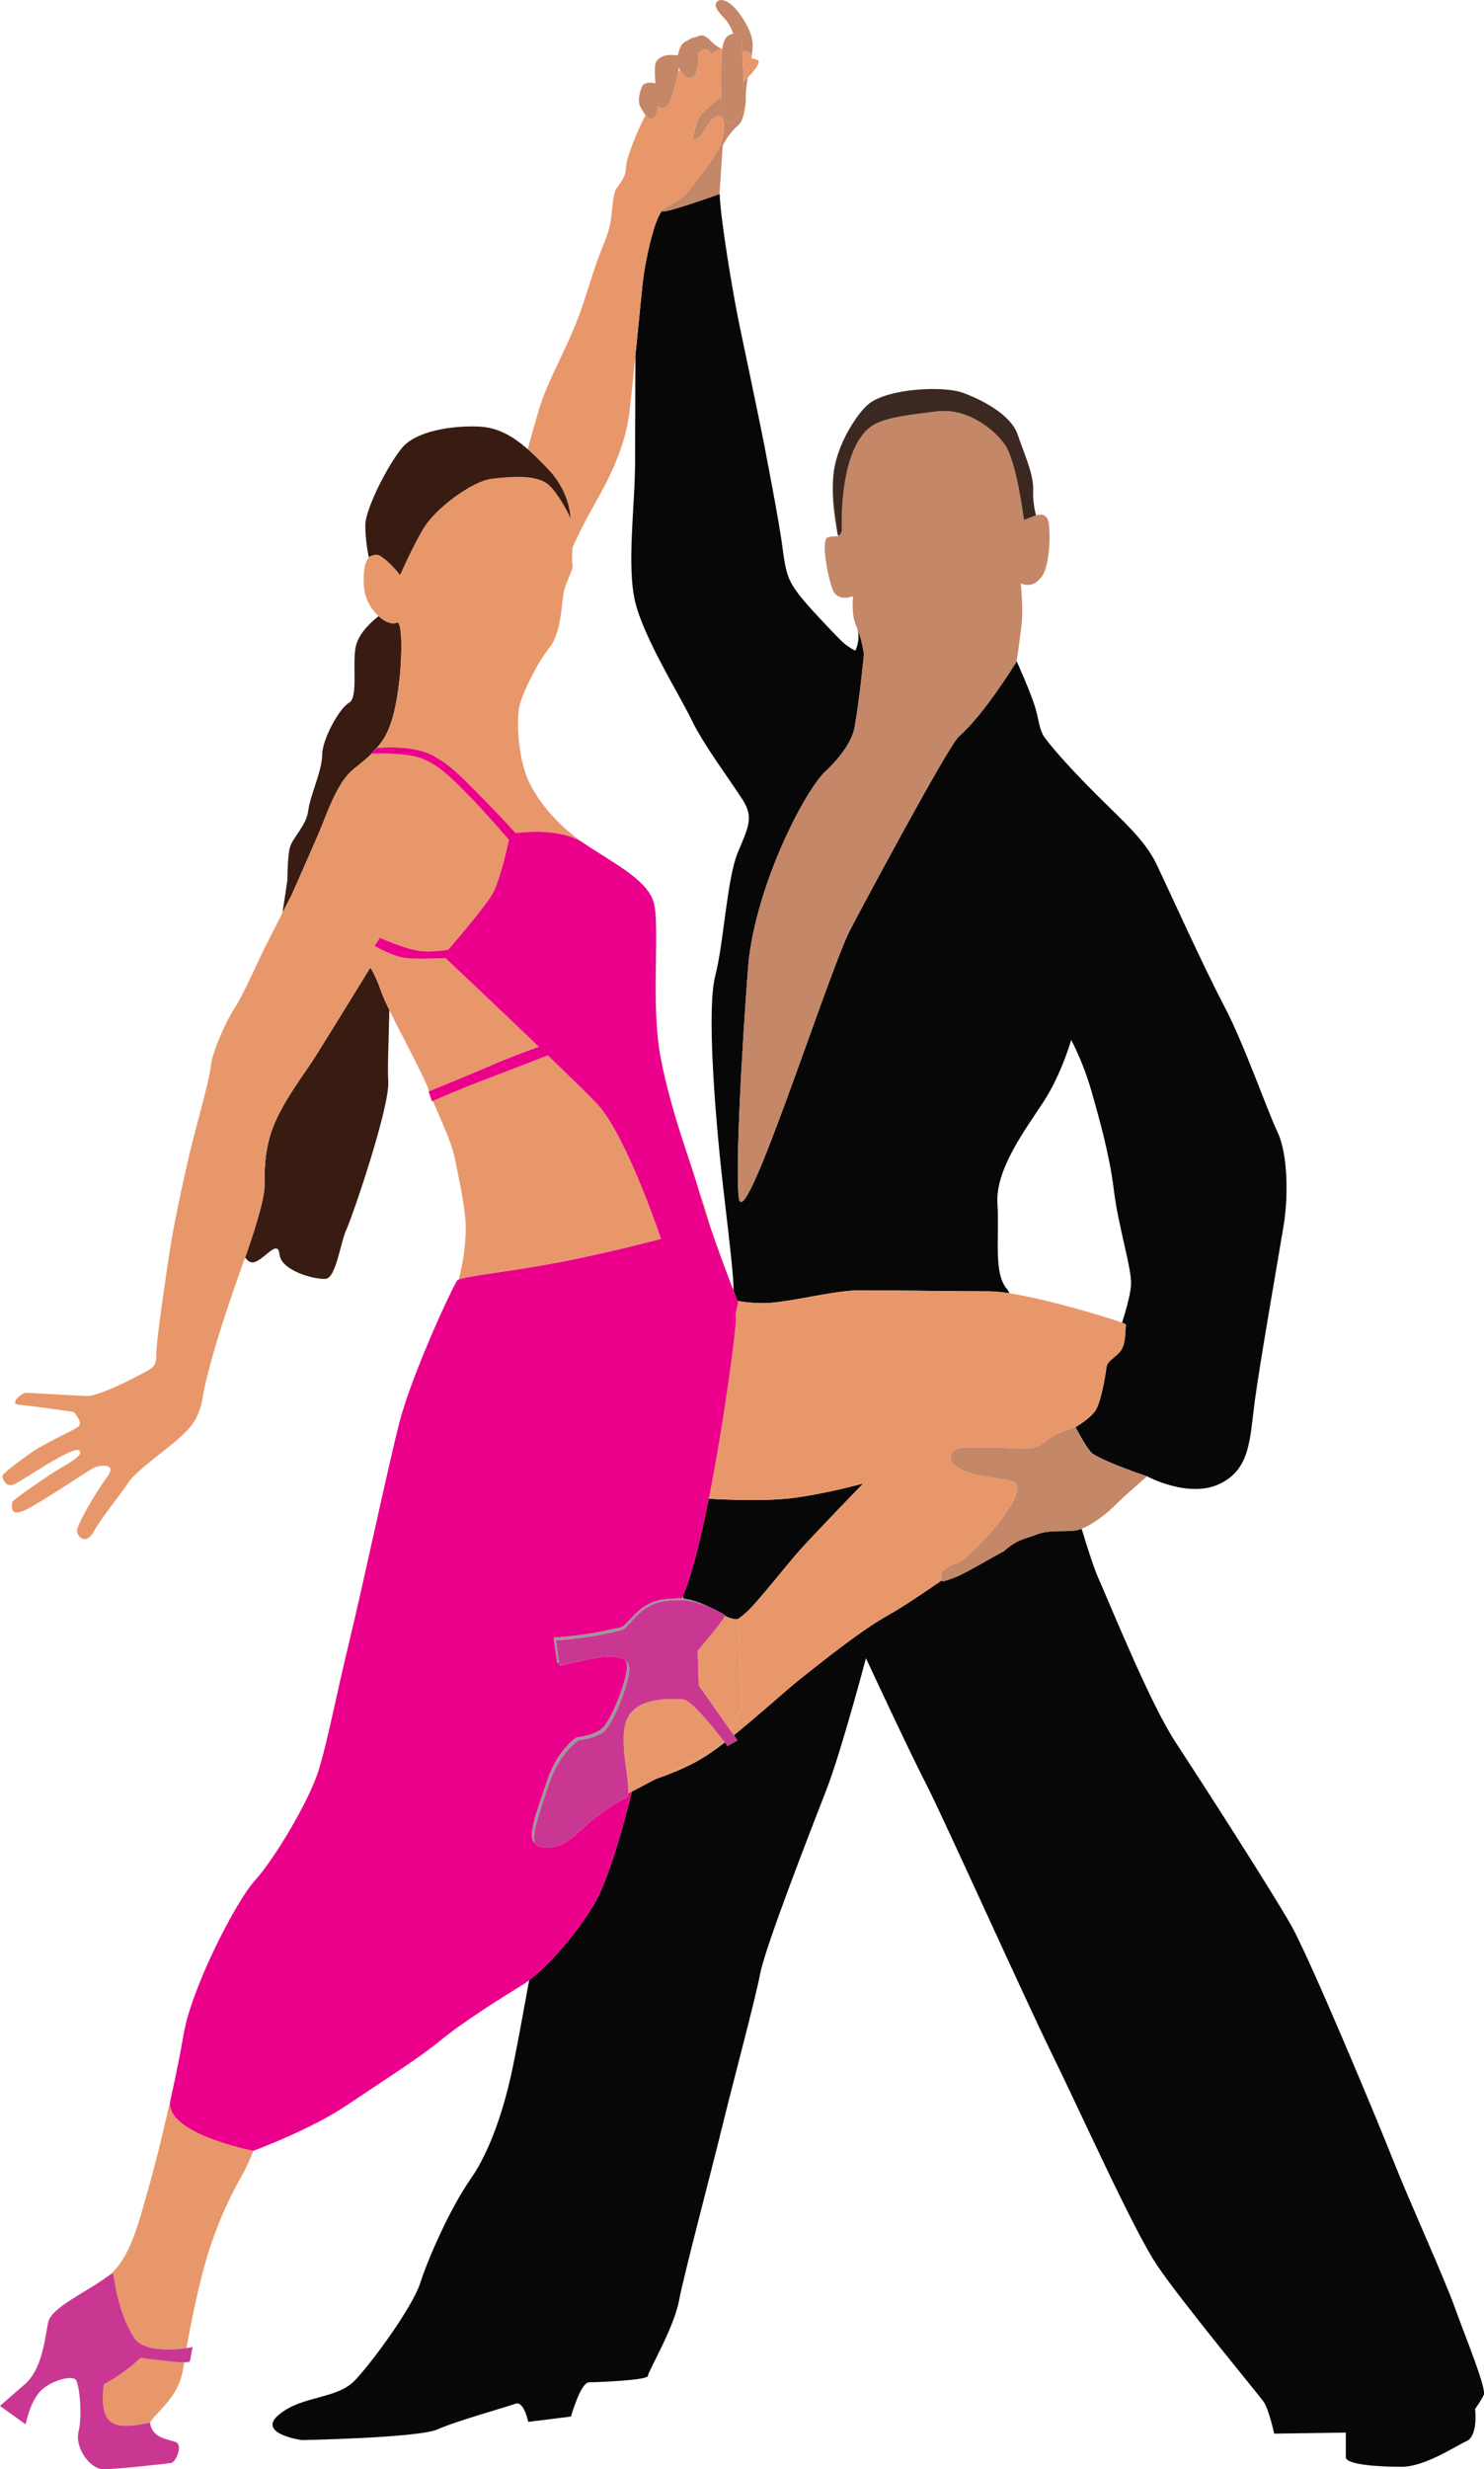 <svg xmlns="http://www.w3.org/2000/svg" width="649.59" height="1080" viewBox="0 0 649.59 1080"><g id="a"/><g id="b"><g id="c"><g id="d"><path d="M314.95 504.47c-1.87-19.19-5.62-63.16-1.87-77.66 3.74-14.5 5.14-42.57 9.82-53.79 4.68-11.22 7.02-15.44 2.34-22.91-4.68-7.5-17.31-24.34-22.46-35.1-5.15-10.76-21.05-36.02-24.79-51.92-3.75-15.91.0-42.1.0-61.29.0-7.05.06-25.64.14-46.3-.84 8.36-1.71 16.86-2.49 23.84-2.1 18.94-11.92 34.85-17.07 44.21-5.14 9.36-7.95 15.9-7.95 15.9.0.0-.47 6.31.0 7.71.46 1.41-2.11 6.09-3.51 10.29-1.4 4.21-.93 18.72-6.55 25.74-5.61 7.02-11.69 19.64-13.1 25.26-1.4 5.61-.93 20.12 2.81 30.42 3.75 10.29 13.57 21.99 25.26 29.94 11.7 7.95 27.13 15.44 30.41 25.26 3.28 9.83-1.41 44.44 3.28 68.76 4.68 24.33 13.58 46.57 16.84 58.49 1.53 3.33 3.14 8.79 4.65 14.79 3.57 10.5 7.81 21.76 10.28 28.23.02-.44.05-.89.05-1.39.0-7.95-4.21-39.3-6.09-58.47z" fill="none"/><path d="M296.82 31.48c.27-.32.53-.64.82-.96-.29-.51-.46-.89-.46-.89.0.0-.14.74-.36 1.85z" fill="none"/><path d="M491.12 578.5c1.23-3.81 3.6-11.66 3.95-16.49.48-6.55-5.62-25.73-7.49-41.17-1.87-15.44-6.09-30.4-9.83-43.5-3.74-13.1-8.89-22.46-8.89-22.46.0.0-4.21 14.98-12.17 27.14-7.96 12.16-21.05 29.48-20.11 44.44.93 14.97-1.87 30.41 4.21 37.44.3.34.66.97 1.06 1.76 16.96 2.57 42.38 10.39 49 12.73.09.03.17.08.26.12z" fill="none"/><path d="M310.49 702.88c2.7 1.14 5.17 2.44 6.9 3.59.05.03.04.13-.01.27 2.59 1.38 4.68 1.51 5.46 1.49 1.27-.84 2.66-1.91 4.16-3.31 5.26-4.91 17.19-20.34 23.5-27.36 6.32-7.01 27.37-28.76 27.37-28.76.0.0-14.74 4.21-30.17 6.31-11.9 1.61-29.84.83-37.46.39-3.54 17.8-7.52 33.95-11.43 42.72.16.36.31.69.46 1.01 3.51.39 7.63 1.91 11.21 3.65z" fill="#070707"/><path d="M141.05 360.73c2.1-5.26 6.32-17.07 12.05-22.81 2.33-2.34 5.91-4.61 9.55-8.25-.16.0-.26.01-.26.01l2.28-2.47s.1-.01.25-.03c1.06-1.26 2.12-2.63 3.12-4.22 4.36-6.96 6.21-18.71 7.1-28.55.76-8.37 1.02-23.34-1.52-22.08-1.92.96-5.04-.25-7.89-2.84-2.14 1.64-8.3 6.77-9.87 12.74-1.9 7.23 1.14 22.84-3.04 25.12-4.19 2.28-11.8 15.98-11.8 22.84s-5.33 17.89-6.09 24.36c-.76 6.47-6.85 11.81-7.99 15.99-1.14 4.19-1.14 14.46-1.14 14.46.0.0-.87 5.68-2.15 14.24 2.3-4.51 4.08-7.97 4.08-7.97.0.0 11.23-25.27 13.33-30.54z" fill="#381c12"/><path d="M162.1 423.19s-14.36 23.4-23.86 38.6c-4.63 7.41-13.96 19.21-18.59 30.87-4.13 10.41-3.86 20.84-3.86 25.97.0 6.74-5.8 23.82-8.48 31.37 1.12 1.59 2.36 2.32 3.64 2.11 4.57-.76 10.66-10.66 11.42-3.42.76 7.23 15.61 11.04 20.17 10.65 4.57-.38 6.47-15.99 9.14-21.69 2.66-5.71 19.03-53.67 18.27-64.71-.38-5.56.2-18.04.49-31.16-1.56-3.2-2.8-5.93-3.42-7.7-2.81-8.07-4.91-10.88-4.91-10.88z" fill="#381c12"/><path d="M636.81 1009.24c-4.68-13.1-19.64-45.85-26.67-63.62-7.01-17.77-36.48-88.42-44.9-103.39-8.43-14.97-39.77-63.63-50.53-80-10.76-16.37-26.19-54.26-34.15-72.52-1.69-3.86-4.18-11.44-7.1-21.05-5.05 2.06-12.97-.24-19.95 2.57-5.24 2.11-7.86 1.78-13.96 7.11-15.73 8.62-19.05 11.3-26.92 13.33-.2-.11-.3-.29-.41-.46-8.62 5.96-17.28 11.76-22.89 14.89-12.62 7.01-29.93 21.05-38.83 28.06-6.05 4.78-18.18 15.84-29.29 24.79l1.6 2.27-4.37 2.45s-.46-.62-1.19-1.59c-3.74 2.88-7.26 5.4-10.25 7.17-6.4 3.79-13.95 6.76-19.86 8.79-3.34 1.68-6.75 3.66-10.56 5.54-2.09 8.59-9.46 37.52-16.59 49.41-7.59 12.64-19.42 26.37-28.36 33.09-2.05 11.06-5.79 32.37-8.37 43.51-2.81 12.16-8.42 30.88-17.3 43.51-8.89 12.63-18.72 35.09-21.99 45.37-3.27 10.3-20.58 34.15-28.54 42.58-7.95 8.42-22.92 6.54-33.21 14.96-10.29 8.41 9.83 11.23 9.83 11.23.0.0 50.99-.94 59.41-4.67 8.42-3.74 30.41-9.84 34.15-11.23 3.75-1.41 5.61 7.94 5.61 7.94l18.71-2.34s4.21-14.98 7.95-14.98 25.73-.92 25.73-2.8 11.23-20.59 13.57-32.74c2.34-12.16 14.04-56.14 19.18-77.19 5.15-21.04 14.03-53.8 16.38-65.96 2.34-12.17 22.45-63.62 29-80.47 6.55-16.84 17.31-57.54 17.31-57.54.0.0 18.71 40.24 26.2 54.74 7.48 14.49 43.04 93.56 55.67 119.29 12.63 25.73 35.09 75.79 45.38 91.22 10.29 15.44 44.44 56.6 46.78 59.88 2.34 3.27 4.67 14.03 4.67 14.03l31.35-.46v10.76c0 3.26 14.04 4.2 24.32 4.2s23.39-8.89 28.54-11.23c5.15-2.34 3.74-14.04 3.74-14.04.0.0 2.34-3.27 3.75-6.08 1.4-2.8-7.96-25.26-12.64-38.36z" fill="#070707"/><path d="M290.16 91.86c-3.74 3.28-7.72 22.46-8.66 30.41-.59 5.02-1.92 18.91-3.36 33.22-.08 20.66-.14 39.25-.14 46.3.0 19.19-3.75 45.37.0 61.29 3.74 15.9 19.64 41.17 24.79 51.92 5.14 10.76 17.78 27.6 22.46 35.1 4.68 7.48 2.34 11.69-2.34 22.91-4.68 11.23-6.08 39.29-9.82 53.79-3.75 14.51.0 58.48 1.87 77.66 1.87 19.17 6.09 50.52 6.09 58.47.0.49-.02.94-.05 1.39.85 2.22 1.46 3.81 1.8 4.66 2.79.51 6.59.96 11.35.96 10.76.0 30.4-5.61 42.58-5.61s41.16.46 56.13.46c2.51.0 5.6.32 9.02.84-.4-.79-.76-1.42-1.06-1.76-6.08-7.03-3.28-22.46-4.21-37.44-.94-14.96 12.15-32.28 20.11-44.44 7.95-12.16 12.17-27.14 12.17-27.14.0.0 5.15 9.36 8.89 22.46 3.74 13.1 7.95 28.06 9.83 43.5 1.87 15.44 7.96 34.62 7.49 41.17-.34 4.83-2.71 12.69-3.95 16.49.57.21 1.11.49 1.65.82-.14 3.22-.2 6.06-.97 8.89-1.41 5.14-7.02 6.08-7.49 9.82-.46 3.74-2.34 14.98-4.68 18.71-2.34 3.74-8.89 7.48-8.89 7.48.0.0 5.18 10.01 7.51 11.61 5.51 3.79 23.83 9.91 23.83 9.91.0.0 18.25 9.83 31.81 3.28 13.57-6.54 13.1-19.65 15.44-36.96 2.34-17.31 10.76-65.02 12.63-76.71 1.87-11.71 1.87-30.42-2.81-40.24-4.68-9.82-14.5-38.35-23.39-55.2-8.88-16.84-24.33-50.99-29.47-61.76-5.14-10.75-14.5-18.71-27.13-31.34-12.63-12.64-19.66-21.05-21.99-24.33-2.34-3.27-2.34-7.49-4.21-13.56-1.87-6.09-7.95-19.66-7.95-19.66.0.0-14.08 23.16-25.25 32.81-4.81 4.16-46.48 82.13-48.21 85.77-10.66 22.33-46.34 134.89-48.21 115.71-1.87-19.18 3.75-98.75 4.57-105.05 4.57-35.02 25.12-73.59 33.5-81.2 1.34-1.21 11.12-10.38 12.69-19.29 2.44-13.92 4.06-31.96 4.06-31.96.0.0-.97-7.06-3.31-12.21 2.34 5.14-.46 10.76-.46 10.76.0.0-3.28-1.4-6.55-4.68-3.27-3.27-14.97-15.43-18.71-20.58-3.74-5.14-5.14-7.94-6.55-19.17-1.41-11.22-6.55-37.43-7.95-44.91-1.41-7.49-8.89-43.04-11.23-54.28-2.34-11.22-7.95-43.97-8.42-56.14.0.0-28.54 10.3-24.8 7.02z" fill="#070707"/><path d="M412.08 689.93c.47-2.19 3.33-5.51 5.8-5.82-2.75.34-5.93 3.93-5.8 5.82z" fill="#070707"/><path d="M325.02 22.58c.81-.12 1.56-.15 2.11.04 2.57.94 1.16 2.81 1.16 2.81.0.0.23.02.56.05.44-2.72.73-5.13.61-6.66-.35-4.74-3.86-10.52-6.66-14.04-2.81-3.51-6.85-6.14-8.95-4.03-2.11 2.1 1.93 5.79 3.5 7.55 1.19 1.31 3.06 4.21 3.56 6.54.14-.01.25-.07.39-.07 3.52.0 3.74 3.79 3.71 7.81z" fill="#c48768"/><path d="M412.08 689.93c-.14-1.89 3.04-5.48 5.8-5.82 3.75-.47 14.97-12.16 21.51-21.06 6.55-8.88 7.02-13.57 4.21-14.96-2.81-1.41-15.44-1.86-22.46-5.14-7.02-3.27-5.15-6.55-3.75-8.42 1.41-1.87 8.9-1.41 18.25-1.41s16.84 1.87 21.53-2.33c4.67-4.22 13.56-6.56 13.56-6.56.0.0 6.55-3.74 8.89-7.48 2.34-3.74 4.21-14.97 4.68-18.71.47-3.74 6.08-4.68 7.49-9.82.77-2.84.83-5.67.97-8.89-.53-.33-1.08-.6-1.65-.82-.09-.04-.17-.09-.26-.12-6.62-2.34-32.04-10.16-49-12.73-3.41-.51-6.51-.84-9.02-.84-14.97.0-43.97-.46-56.13-.46s-31.81 5.61-42.58 5.61c-4.75.0-8.55-.46-11.35-.96.17.44.29.75.29.75.0.0-1.37 4.44-1.02 6.59.45 2.69-4.83 44.03-11.82 79.16 7.62.44 25.56 1.23 37.46-.39 15.44-2.11 30.17-6.31 30.17-6.31.0.0-21.05 21.75-27.37 28.76-6.31 7.02-18.24 22.46-23.5 27.36-1.49 1.39-2.88 2.47-4.16 3.31.22.0.37-.01.37-.01l1.84 37.94-5.63 10.26 1.79 2.54c11.11-8.94 23.24-20.01 29.29-24.79 8.9-7.02 26.21-21.06 38.83-28.06 5.62-3.13 14.27-8.93 22.89-14.89-.2-.34-.25-.76-.14-1.29z" fill="#e8976b"/><path d="M289.33 541.83s-14.21-42.63-26.9-57.86c-1.95-2.34-11.39-11.56-22.66-22.39-6.18 2.41-20.1 7.81-27.84 10.71-9.13 3.43-20.29 8.29-22.44 9.22 3.1 7.51 8.01 17.6 9.44 24.48 1.75 8.41 4.56 21.04 4.91 29.47.25 6.03-.78 16-3.06 24.15 4-1.65 22.91-3.57 41.84-7.13 23.25-4.37 46.69-10.66 46.69-10.66z" fill="#e8976b"/><path d="M327.12 22.62c-.54-.2-1.29-.16-2.11-.04-.01 1.77-.06 3.59.09 5.14.2 1.99.32 4.9.39 7.88.62-.53 1.26-1.13 1.88-1.76 3.03-3.03 5.74-6.8 4.42-7.47-1.25-.62-2.33-.82-2.96-.89-.33-.03-.56-.05-.56-.05.0.0 1.41-1.87-1.16-2.81z" fill="#e8976b"/><path d="M74.59 918.48c.03-.12.05-.24.08-.36-3.27 14.7-6.9 29.24-9.42 38.02-4.21 14.74-8.07 31.93-17.89 39.3.88-.66 2.29-1.04 2.29-1.04.0.0 1.72 17.04 9.13 28.16 4.15 6.22 17.25 5.19 22.87 4.41 1.97-11.37 5.7-29.28 9.21-40.66 4.21-13.69 9.82-25.61 14.03-32.97 4.21-7.37 5.96-12.64 5.96-12.64.0.0-39.52-7.65-36.27-22.22z" fill="#e8976b"/><path d="M235.81 457.79c-16.83-16.13-36.11-34.34-40.79-38.76-5.44.24-13.5.46-17.34-.02-6.09-.76-13.7-5.32-13.7-5.32l2.28-3.56s9.64 4.31 16.24 5.58c4.06.78 9.83.21 13.68-.33 4.96-5.75 16.64-19.5 19.56-24.79 2.81-5.08 5.82-17.76 7.04-23.26-4.5-5.17-12.77-14.57-17.06-18.87-6.09-6.09-12.18-12.94-20.18-16.37-7.4-3.17-20.94-2.53-22.89-2.42-3.64 3.64-7.22 5.91-9.55 8.25-5.73 5.74-9.95 17.55-12.05 22.81-2.11 5.26-13.33 30.54-13.33 30.54.0.0-1.78 3.46-4.08 7.97-2.39 4.7-5.36 10.53-7.51 14.82-4.21 8.43-9.82 21.41-13.33 26.67-3.51 5.26-9.82 18.94-10.53 25.61-.7 6.67-6.66 27.02-9.47 38.95-2.81 11.92-7.01 31.57-8.77 43.51-1.76 11.93-5.62 37.54-5.62 43.51s-1.41 5.96-9.47 10.18c-8.08 4.21-17.19 8.06-20.7 8.06s-25.61-1.4-27.02-1.4-7.72 4.91-2.8 5.26c4.9.36 23.86 3.16 23.86 3.16.0.0 4.21 4.56 2.1 6.32-2.1 1.76-15.09 7.37-21.4 11.94-6.32 4.56-11.93 8.76-11.93 9.82s1.41 5.26 5.26 3.51c3.86-1.75 25.97-17.2 28.42-14.74 2.46 2.45-7.72 7.01-13.33 10.88-5.61 3.86-16.14 10.86-16.14 11.92s-1.4 7.01 6.67 2.81c8.07-4.21 27.72-17.54 29.48-18.24 1.75-.71 10.52-2.46 5.26 4.55-5.26 7.03-12.98 20.7-12.98 23.17s3.86 6.66 7.37.34c3.51-6.32 11.93-16.49 15.09-21.39 3.16-4.93 16.14-14.04 22.1-19.31 5.96-5.26 9.12-9.47 10.52-18.24 1.41-8.77 5.97-23.86 9.12-33.69 3.16-9.82 8.07-23.51 8.07-23.51.0.0.54-1.44 1.34-3.71 2.68-7.55 8.48-24.63 8.48-31.37.0-5.14-.27-15.56 3.86-25.97 4.64-11.66 13.96-23.46 18.59-30.87 9.5-15.2 23.86-38.6 23.86-38.6.0.0 2.1 2.81 4.91 10.88.62 1.77 1.86 4.5 3.42 7.7 5.56 11.43 15.37 29.34 17.28 35.1.04.12.1.27.15.39 2.06-.84 16.32-6.6 27.13-11.3 7.17-3.13 15.48-6.24 20.83-8.17z" fill="#e8976b"/><path d="M61.46 1031.32c-7.99 7.61-15.99 11.41-15.99 11.41.0.0-2.25 12.25 2.85 16.37 5.11 4.12 17.26.06 17.33.58h0c.47-.93 1.24-1.99 2.4-3.19 9.05-9.41 11.2-13.64 12.6-23.29-5.65.06-19.03-2.05-19.2-1.89z" fill="#e8976b"/><path d="M315.86 762.92s-17.96 10.67-23.99 12.98c-1.6.61-3.16 1.35-4.73 2.14 5.91-2.02 13.47-5 19.86-8.79 2.99-1.77 6.51-4.29 10.25-7.17-.17-.21-.35-.46-.54-.71l-.85 1.54z" fill="#e8976b"/><path d="M310.72 536.1c-1.51-6-3.12-11.46-4.65-14.79 1.15 4.22 2.81 9.4 4.65 14.79z" fill="#e8976b"/><path d="M298.81 698.22c-.15.33-.29.65-.44.95.3.02.59.02.9.06-.15-.31-.3-.65-.46-1.01z" fill="#e8976b"/><path d="M173.62 272.34c2.54-1.26 2.29 13.71 1.52 22.08-.89 9.84-2.74 21.59-7.1 28.55-1 1.59-2.05 2.96-3.12 4.22 1.95-.21 15.88-1.5 24.81 3.39 6.72 3.68 10.79 7.74 17.13 14.09 9.61 9.6 15.84 16.36 18.83 19.7 5.68-.73 20.54-1.89 29.85 4.44-11.7-7.95-21.52-19.64-25.26-29.94-3.74-10.29-4.21-24.8-2.81-30.42 1.4-5.61 7.48-18.24 13.1-25.26 5.62-7.02 5.15-21.52 6.55-25.74 1.4-4.2 3.97-8.89 3.51-10.29-.47-1.41.0-7.71.0-7.71.0.0 2.81-6.54 7.95-15.9 5.15-9.36 14.97-25.27 17.07-44.21.78-6.98 1.65-15.48 2.49-23.84 1.44-14.31 2.77-28.2 3.36-33.22.94-7.96 4.92-27.14 8.66-30.41 3.75-3.27 7.25-3.27 11.7-8.89 4.44-5.61 10.52-13.34 13.09-18.72 2.57-5.38 2.81-13.56.0-13.56s-5.15 3.74-7.01 7.01c-1.87 3.27-4.45 3.51-4.45 3.51.0.0.0-3.74 2.11-8.89 1.19-2.91 5.67-6.64 10.02-9.8.0-3.61.11-7.87.11-13.29.0-2.9.08-5.55.39-7.78-.02.0-.05.0-.08.0-1.89-.14-5.29 2.56-5.29 2.56.0.0.94-2.34-1.87-2.34-.8.0-1.9.53-3.13 1.33.15 3.94-.23 8.58-2.02 10.37-2.54 2.53-5.07-1.11-6.08-2.87-.29.32-.55.64-.82.96-.83 4.17-3.04 14.13-5.26 15.23-2.8 1.41-3.51-.46-3.51-.46.0.0-.24 4.44-2.34 5.61-1 .56-2.1-.26-3.09-1.48-.05.09-.13.21-.19.31-2.8 4.91-8.42 18.48-8.42 22.45s-2.34 6.79-4.21 9.36c-1.87 2.57-1.64 12.17-3.27 17.79-1.64 5.6-3.04 7.71-6.08 16.6-3.04 8.89-5.39 18.01-10.29 29.24-4.91 11.23-10.99 22.45-13.8 31.58-2.13 6.92-4.39 15.17-5.36 18.76 3.03 2.65 6.01 5.65 9.1 8.9 9.64 10.14 9.64 21.31 9.64 21.31.0.0-4.06-9.13-9.13-14.21-5.08-5.08-16.75-4.06-25.37-3.05-8.63 1.01-24.87 13.2-29.94 21.83-5.07 8.63-10.15 20.3-10.15 20.3.0.0-4.57-6.09-9.14-8.64-1.35-.74-3.38.15-4.19.56-2.44 2.31-2.9 7.25-2.53 12.89.37 5.58 3.23 10.25 6.44 13.15 2.85 2.59 5.97 3.79 7.89 2.84z" fill="#e8976b"/><path d="M285.72 51.86c2.1-1.16 2.34-5.61 2.34-5.61.0.0.7 1.88 3.51.46 2.21-1.1 4.42-11.06 5.26-15.23.22-1.11.36-1.85.36-1.85.0.0.17.37.46.89 1.01 1.76 3.54 5.4 6.08 2.87 1.79-1.79 2.18-6.44 2.02-10.37 1.22-.8 2.32-1.33 3.13-1.33 2.81.0 1.87 2.34 1.87 2.34.0.0 3.39-2.7 5.29-2.56-.97-.45-2.66-1.35-4-2.7-1.99-1.99-3.97-3.86-5.73-3.16-1.76.71-3.98 1.17-3.98 1.17l-.05.3c-1.13.44-2.36 1.13-3.17 1.75-1.58 1.23-2.45 5.44-2.45 5.44.0.0-4.56-.87-7.2.71-2.63 1.57-2.8 2.63-2.8 5.79s.23 5.67.23 5.67c0 0-4.68-1.17-5.85 1.4-1.17 2.59-1.87 6.57-.94 8.43.49.99 1.44 2.79 2.53 4.13.98 1.21 2.09 2.04 3.09 1.48z" fill="#c48768"/><path d="M259.99 832.99c7.13-11.88 14.49-40.81 16.59-49.41-.51.26-1.04.51-1.57.75-.12 1.06-.4 1.81-.95 2.06-7.27 3.15-15.95 10.34-22.12 16.11-6.17 5.78-12.5 6.49-16.61 4.74-.56-.23-.94-.69-1.19-1.3-3.64-2.16 1.17-14.54 5.51-27.44 4.43-13.19 12.65-18.51 12.65-18.51.0.0 7.09-.74 11.06-3.79 3.97-3.04 10.59-19.78 11.14-26.71.11-1.34-.22-2.34-.73-3.19-2.81-2.33-8.62-1.99-13.45-1.09-6.82 1.26-15.39 3.39-15.39 3.39l-.19-1.32c-.44.1-.76.18-.76.18l-1.6-11.15s13.42-.93 22.51-3.06c9.07-2.14 6.05.11 12.95-7.03 6.9-7.13 13.64-6.93 19.47-7.1.34.0.71.04 1.07.06.14-.3.29-.62.44-.95 3.9-8.77 7.88-24.92 11.43-42.72 6.99-35.13 12.27-76.47 11.82-79.16-.36-2.16 1.02-6.59 1.02-6.59.0.0-.12-.31-.29-.75-.34-.86-.95-2.44-1.8-4.66-2.47-6.46-6.71-17.73-10.28-28.23-1.83-5.39-3.49-10.56-4.65-14.79-3.26-11.92-12.16-34.16-16.84-58.49-4.69-24.33.0-58.94-3.28-68.76-3.28-9.82-18.71-17.31-30.41-25.26-9.31-6.33-24.18-5.17-29.85-4.44-2.99-3.34-9.22-10.1-18.83-19.7-6.34-6.34-10.4-10.41-17.13-14.09-8.93-4.89-22.86-3.59-24.81-3.39-.15.01-.25.03-.25.03l-2.28 2.47s.1.0.26-.01c1.95-.11 15.49-.75 22.89 2.42 7.99 3.43 14.08 10.28 20.18 16.37 4.3 4.3 12.57 13.71 17.06 18.87-1.22 5.49-4.24 18.18-7.04 23.26-2.92 5.29-14.6 19.04-19.56 24.79-3.85.54-9.63 1.11-13.68.33-6.6-1.26-16.24-5.58-16.24-5.58l-2.28 3.56s7.61 4.56 13.7 5.32c3.83.48 11.89.26 17.34.02 4.68 4.42 23.96 22.63 40.79 38.76-5.35 1.94-13.66 5.04-20.83 8.17-10.81 4.7-25.06 10.46-27.13 11.3-.17.07-.28.11-.28.11l1.52 4.31s.16-.06.4-.17c2.15-.94 13.31-5.79 22.44-9.22 7.74-2.9 21.66-8.3 27.84-10.71 11.27 10.83 20.71 20.05 22.66 22.39 12.69 15.23 26.9 57.86 26.9 57.86.0.0-23.44 6.29-46.69 10.66-18.93 3.56-37.84 5.48-41.84 7.13-.39.16-.69.32-.79.49-4.01 7.1-16.73 35.06-23.08 54.82-.86 2.69-1.62 5.24-2.21 7.55-4.91 19.3-15.79 70.53-21.75 95.09-5.96 24.56-9.13 42.09-13.33 56.14-4.21 14.04-20 40-28.08 48.77-8.07 8.76-27.71 46.66-31.22 67.36-.32 1.88-.68 3.86-1.05 5.87-.09.46-.17.92-.26 1.39-.37 1.96-.77 3.99-1.18 6.05-.08.41-.17.81-.25 1.21-.42 2.09-.86 4.2-1.31 6.34-.03.12-.05.24-.07.35-.5 2.35-1.02 4.71-1.54 7.07-.03.12-.05.24-.08.36-3.25 14.57 36.27 22.22 36.27 22.22.0.0 24.91-9.12 41.05-20.01 16.14-10.87 31.23-20.34 41.06-28.41 9.82-8.06 26.66-18.59 35.79-24.2.91-.56 1.87-1.24 2.87-2 8.94-6.72 20.78-20.46 28.36-33.09z" fill="#eb008b"/><path d="M58.79 1022.56c-7.41-11.12-9.13-28.16-9.13-28.16.0.0-1.41.38-2.29 1.04-9.83 7.37-24.91 13.68-26.31 20.35-1.41 6.66-2.46 20.35-10.18 27.01-7.72 6.67-10.88 9.48-10.88 9.48l11.23 8.07s1.75-9.48 6.32-14.38c4.56-4.91 14.39-7.36 15.79-4.91 1.4 2.45 2.81 15.08 1.05 22.45-1.76 7.37 5.26 16.49 10.88 16.49s28.07-2.46 29.82-2.81c1.76-.35 5.26-7.72 1.76-9.12-.24-.1-.55-.19-.83-.28-3.36-1.04-9.48-1.8-10.35-8.09h0c-.07-.54-12.23 3.53-17.33-.59-5.11-4.12-2.85-16.37-2.85-16.37.0.0 7.99-3.81 15.99-11.41.17-.16 13.56 1.95 19.2 1.89 1.46-.01 2.43-.17 2.49-.56.49-3.07 1.14-6.09 1.14-6.09.0.0-1.03.2-2.63.42-5.62.77-18.73 1.81-22.87-4.41z" fill="#ca3793"/><path d="M305.41 722.02l.45 15.17 13.56 19.23 5.63-10.26-1.84-37.94s-.15.01-.37.01c-.79.02-2.87-.11-5.46-1.49-.8 2.11-11.97 15.28-11.97 15.28z" fill="#e8976b"/><path d="M315.86 762.92l.85-1.54c-4.04-5.28-14.06-17.91-17.78-18.11-6.35-.34-20.44-.94-24.61 9-3.65 8.69 1.36 26.06.69 32.07.53-.24 1.06-.49 1.57-.75 3.81-1.89 7.22-3.86 10.56-5.54 1.57-.79 3.13-1.53 4.73-2.14 6.03-2.31 23.99-12.98 23.99-12.98z" fill="#e8976b"/><path d="M265.84 714.38c9.07-2.14 5.83-.43 12.72-7.57 6.9-7.14 13.76-6.8 19.6-6.98 3.53-.1 8.2 1.29 12.33 3.04-3.58-1.74-7.7-3.26-11.21-3.65-.31-.04-.6-.04-.9-.06-.36-.01-.73-.06-1.07-.06-5.84.17-12.57-.03-19.47 7.1-6.9 7.14-3.87 4.89-12.95 7.03-9.08 2.13-22.51 3.06-22.51 3.06l1.6 11.15s.32-.08.76-.18l-1.41-9.83s13.43-.93 22.51-3.06z" fill="#999"/><path d="M240.6 779.64c4.43-13.19 12.66-18.5 12.66-18.5.0.0 7.09-.74 11.06-3.79 3.97-3.05 10.59-19.78 11.15-26.71.16-2.02-.54-3.39-1.69-4.34.51.85.84 1.85.73 3.19-.55 6.94-7.17 23.67-11.14 26.71-3.97 3.05-11.06 3.79-11.06 3.79.0.0-8.22 5.32-12.65 18.51-4.34 12.91-9.15 25.28-5.51 27.44-1.58-3.9 2.63-14.91 6.46-26.31z" fill="#999"/><path d="M305.86 737.19l-.45-15.17s11.17-13.16 11.97-15.28c.05-.14.07-.24.01-.27-1.74-1.15-4.21-2.45-6.9-3.59-4.13-1.76-8.81-3.14-12.33-3.04-5.84.18-12.69-.16-19.6 6.98-6.9 7.14-3.65 5.44-12.72 7.57-9.08 2.13-22.51 3.06-22.51 3.06l1.41 9.83.19 1.32s8.58-2.12 15.39-3.39c4.84-.89 10.65-1.23 13.45 1.09 1.15.95 1.85 2.31 1.69 4.34-.56 6.94-7.18 23.66-11.15 26.71-3.97 3.05-11.06 3.79-11.06 3.79.0.0-8.22 5.31-12.66 18.5-3.83 11.4-8.04 22.41-6.46 26.31.25.61.63 1.07 1.19 1.3 4.11 1.75 10.44 1.04 16.61-4.74 6.18-5.78 14.86-12.96 22.12-16.11.55-.24.82-.99.95-2.06.67-6.01-4.34-23.38-.69-32.07 4.17-9.94 18.26-9.34 24.61-9 3.71.21 13.74 12.84 17.78 18.11.19.25.37.49.54.71.74.97 1.19 1.59 1.19 1.59l4.37-2.45-1.6-2.27-1.79-2.54-13.56-19.23z" fill="#ca3793"/><path d="M166 242.9c4.57 2.54 9.14 8.64 9.14 8.64.0.0 5.08-11.67 10.15-20.3 5.07-8.63 21.31-20.82 29.94-21.83 8.62-1.01 20.3-2.03 25.37 3.05 5.07 5.08 9.13 14.21 9.13 14.21.0.0.0-11.16-9.64-21.31-3.09-3.25-6.08-6.25-9.1-8.9-6.43-5.64-13.07-9.54-21.35-9.89-12.18-.51-27.41 2.03-33.5 9.14-6.09 7.11-16.24 26.91-16.24 34.01s1.52 13.95 1.52 13.95c0 0 .15-.09.37-.2.82-.41 2.85-1.31 4.19-.56z" fill="#381c12"/><path d="M373.97 184.11c1.52-2.25 3.02-4.17 4.39-5.61-1.6 1.61-3.06 3.51-4.39 5.61z" fill="#c48768"/><path d="M374.08 318.01c-1.56 8.91-11.35 18.08-12.69 19.29-8.37 7.61-28.93 46.18-33.5 81.2-.82 6.3-6.44 85.87-4.57 105.05 1.87 19.18 37.56-93.38 48.21-115.71 1.73-3.64 43.4-81.61 48.21-85.77 11.17-9.64 25.25-32.81 25.25-32.81.0.0 1.87-12.15 2.34-17.77.46-5.61-.47-16.37-.47-16.37.0.0 5.16 3.04 9.37-3.26 3.12-4.7 3.74-17.55 2.8-23.17-.94-5.61-6.08-3.03-6.08-3.03.0.0-.02-.04-.03-.04l-4.76 1.81s-3.12-25.56-8.37-32.99c-4.68-6.63-16.49-16.23-29.95-14.46-10.26 1.34-22.9 2.41-28.61 6.6-14.53 10.66-12.75 45.68-12.75 45.68.0.0-1.17 2.99-1.77 1.65.09.41.15.64.15.64.0.0-4.08-.06-4.91.71-2.81 2.57 1.4 21.75 3.28 24.08 2.91 3.65 8.18 1.41 8.18 1.41.0.0-.93 7.96 1.4 13.1 2.34 5.14 3.31 12.21 3.31 12.21.0.0-1.62 18.04-4.06 31.96z" fill="#c48768"/><path d="M366.45 232.62c-.51-4.75-1.89-11.8-1.91-19.28-.35 7.51 1.14 15.67 1.91 19.28z" fill="#c48768"/><path d="M470.74 624.23s-8.89 2.34-13.56 6.56c-4.69 4.2-12.17 2.33-21.53 2.33s-16.84-.46-18.25 1.41c-1.4 1.87-3.27 5.15 3.75 8.42 7.02 3.28 19.65 3.74 22.46 5.14 2.81 1.4 2.34 6.09-4.21 14.96-6.54 8.9-17.76 20.59-21.51 21.06-2.47.31-5.32 3.63-5.8 5.82-.11.52-.06.95.14 1.29.1.17.2.35.41.46 7.87-2.03 11.19-4.71 26.92-13.33 6.09-5.33 8.72-5 13.96-7.11 6.99-2.81 14.91-.51 19.95-2.57 4.2-1.72 9.93-5.64 14.12-9.81 5.62-5.61 14.5-13.11 14.5-13.11.0.0-18.32-6.12-23.83-9.91-2.33-1.6-7.51-11.61-7.51-11.61z" fill="#c48768"/><path d="M368.5 232.25s-1.78-35.02 12.75-45.68c5.71-4.19 18.35-5.26 28.61-6.6 13.46-1.77 25.27 7.83 29.95 14.46 5.24 7.44 8.37 32.99 8.37 32.99l4.76-1.81.57-.22s-1.53-5.08-1.27-10.91c.31-7.08-3.96-15.96-6.77-24.39-2.81-8.42-14.96-14.97-23.85-18.25-8.9-3.27-32.76-1.87-41.17 4.68-.63.49-1.35 1.18-2.09 1.96-1.37 1.45-2.87 3.36-4.39 5.61-3.48 5.19-6.94 12.14-8.51 19.46-.7 3.24-.92 6.54-.91 9.77.01 7.48 1.4 14.53 1.91 19.28.0.04.01.09.02.14.06.56.15.91.26 1.14.6 1.34 1.77-1.65 1.77-1.65z" fill="#3b2821"/><path d="M325.62 46.75c0 2.79-3.55 5.59-6.09 7.11.0.0-3.55-1.78-3.81-6.35-.08-1.52-.11-3.17-.11-4.98-4.35 3.16-8.82 6.89-10.02 9.8-2.11 5.15-2.11 8.89-2.11 8.89.0.0 2.58-.24 4.45-3.51 1.87-3.28 4.21-7.01 7.01-7.01s2.57 8.19.0 13.56c-2.57 5.38-8.65 13.1-13.09 18.72-4.45 5.61-7.95 5.61-11.7 8.89-3.74 3.28 24.8-7.02 24.8-7.02l1.4-21.05c1.35-3.39 5.03-7.6 6.95-9.18 1.94-1.58 3.34-7.71 3.16-12.8-.06-1.85.37-4.78.91-7.97-.62.63-1.26 1.23-1.88 1.76.11 4.65.11 9.46.11 11.16z" fill="#c48768"/><path d="M315.61 42.53c0 1.81.02 3.46.11 4.98.25 4.57 3.81 6.35 3.81 6.35 2.54-1.52 6.09-4.32 6.09-7.11.0-1.7.0-6.51-.11-11.16-.08-2.98-.2-5.89-.39-7.88-.15-1.55-.1-3.36-.09-5.14.02-4.01-.19-7.81-3.71-7.81-.15.0-.26.06-.39.07-2.96.23-4.26 2.76-4.8 6.62-.31 2.24-.39 4.89-.39 7.78.0 5.42-.11 9.68-.11 13.29z" fill="#c48768"/></g></g></g></svg>